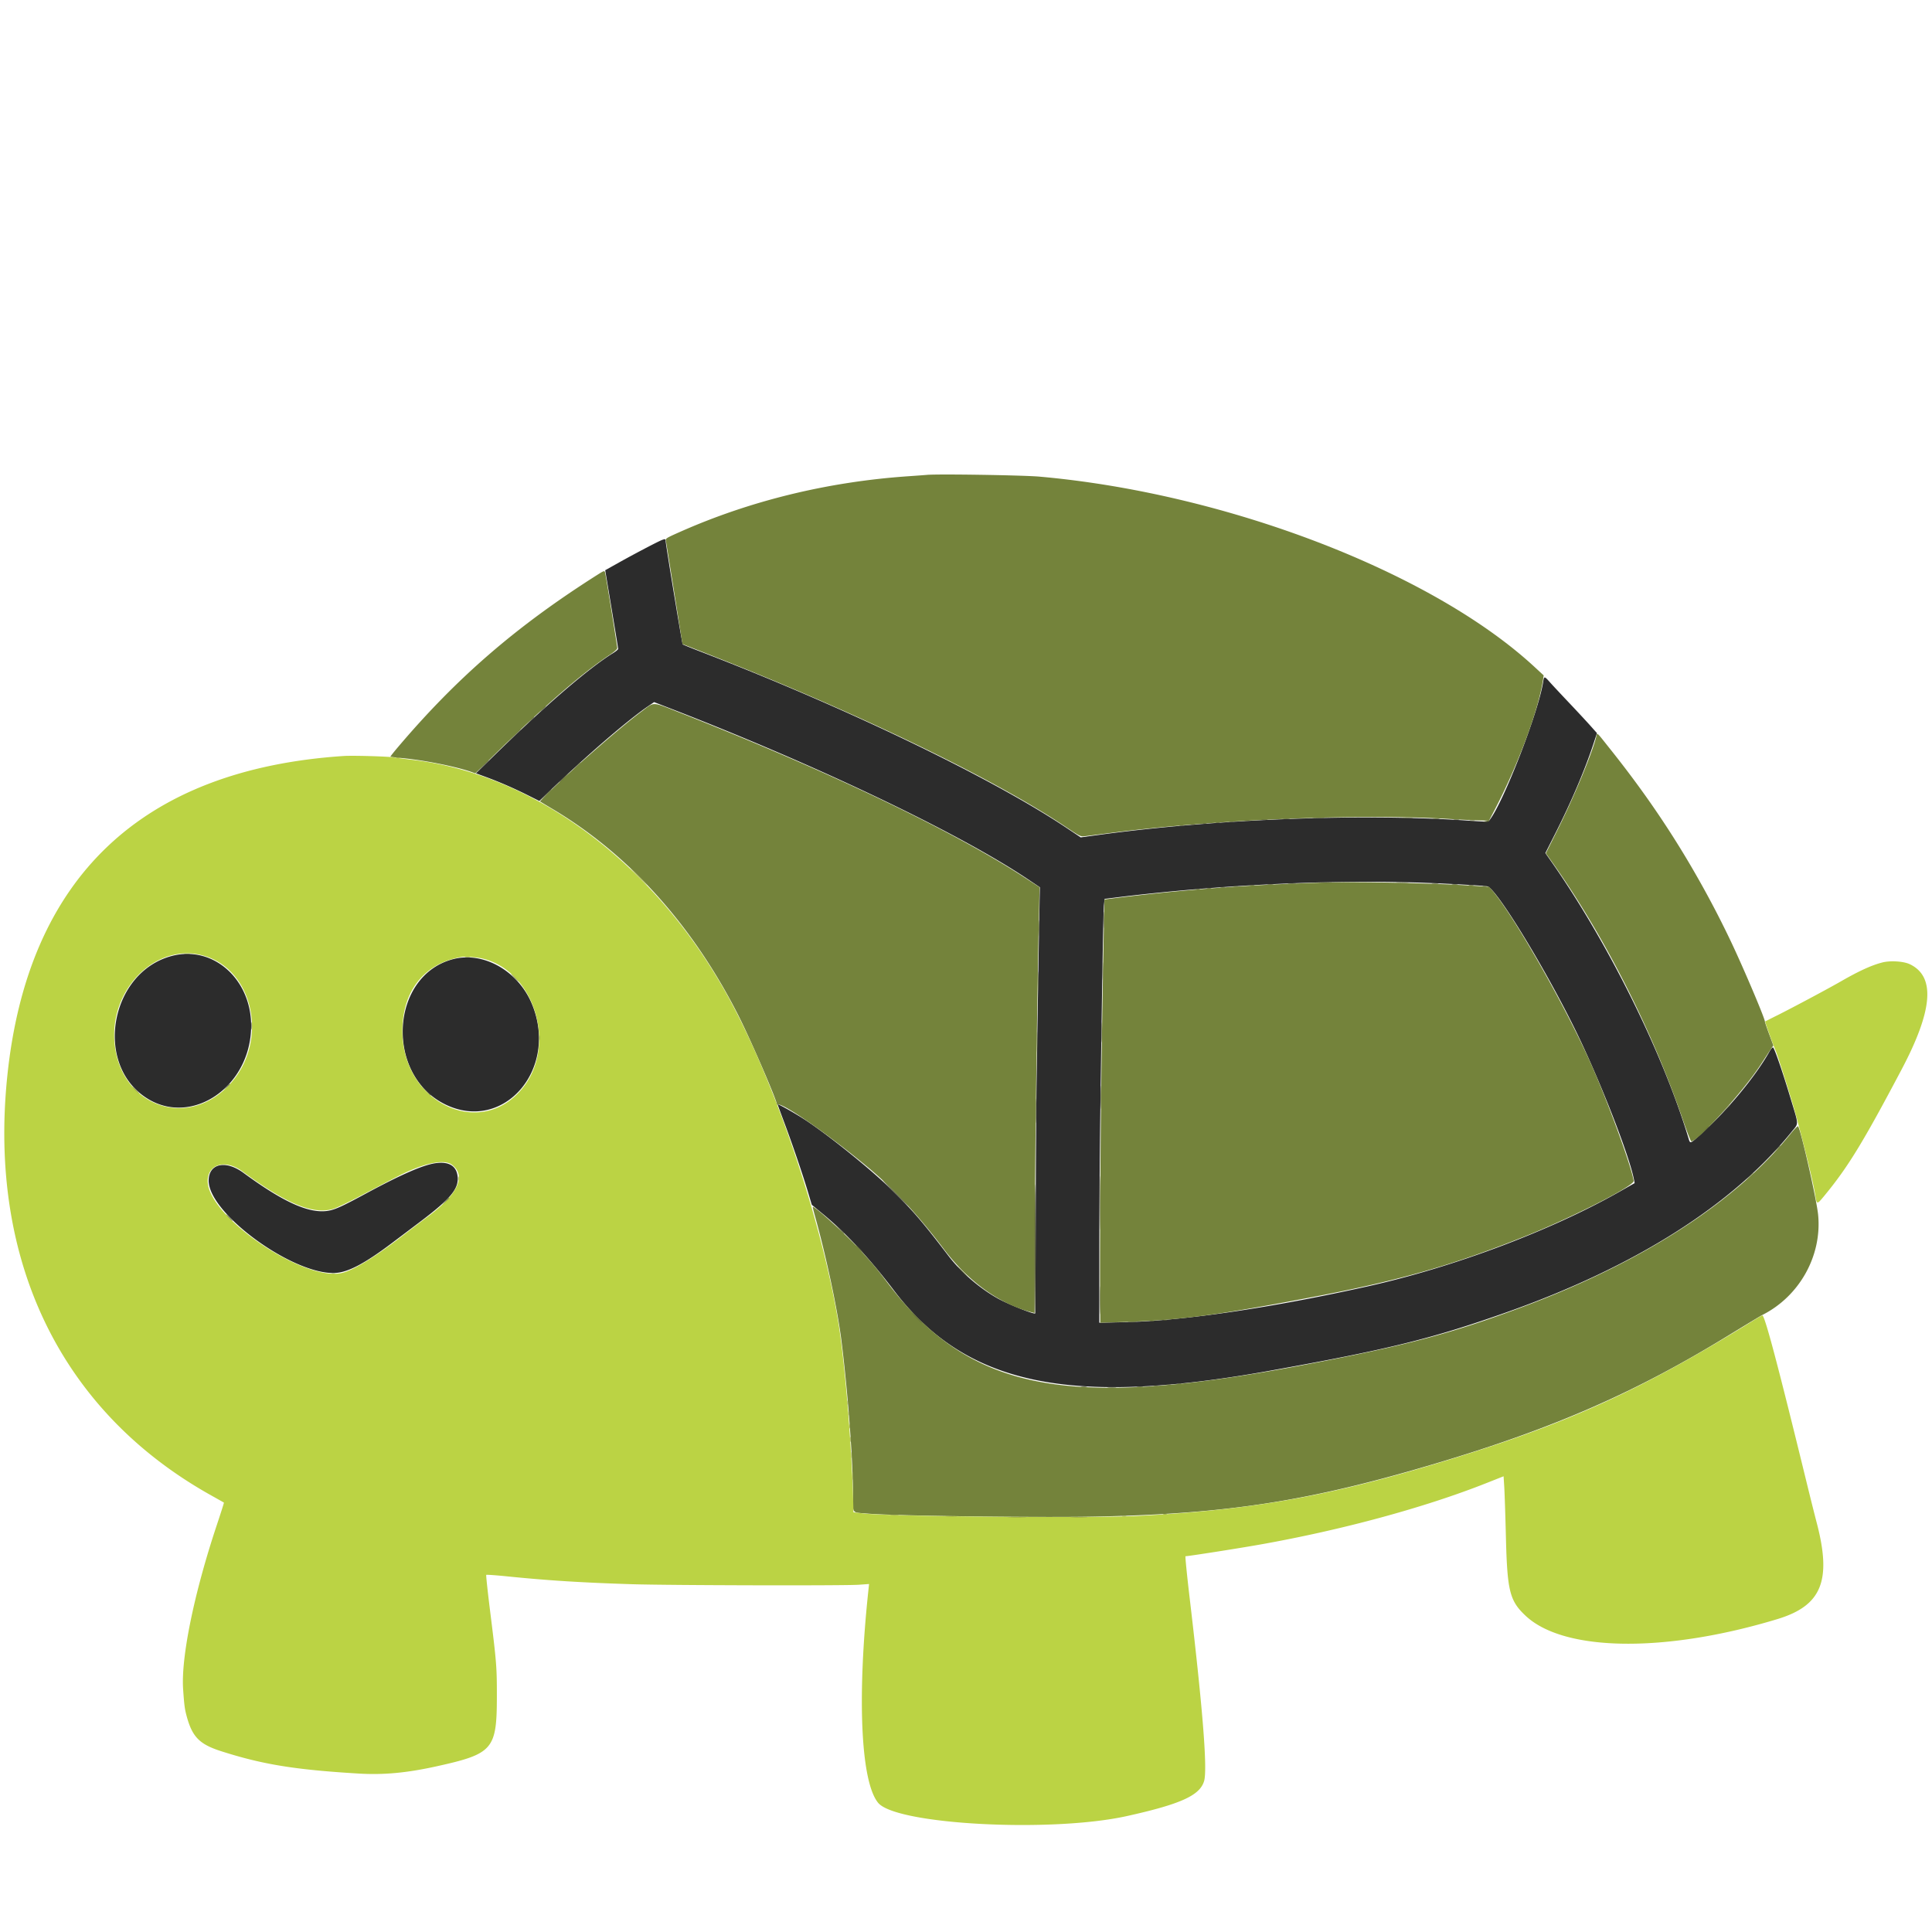 <svg xmlns="http://www.w3.org/2000/svg" width="400" height="400"><g fill-rule="evenodd"><path d="M134.3 113.157a237.2 237.2 0 00-6 3.223l-3 1.679 1.337 8.02c.736 4.412 1.343 8.126 1.35 8.254.007.128-.459.523-1.037.877-4.908 3.013-13.943 10.775-24.231 20.817l-4.18 4.08 2.08.765c2.785 1.023 5.774 2.325 8.66 3.769l2.378 1.191 1.222-1.177c8.247-7.943 17.02-15.534 21.358-18.48l1.189-.808 3.737 1.449c30.162 11.697 59.401 25.672 73.572 35.166l2.565 1.718-.051 2.3c-.091 4.107-.48 27.432-.633 38-.083 5.665-.166 18.753-.185 29.085-.019 10.332-.061 18.811-.092 18.843-.25.25-5.655-1.908-7.801-3.115-3.782-2.126-7.608-5.438-10.181-8.813-5.401-7.084-7.377-9.382-11.785-13.705-4.173-4.093-12.569-10.891-17.609-14.258-1.986-1.327-5.963-3.584-5.963-3.384 0 .048.625 1.753 1.388 3.788 1.668 4.444 3.87 10.903 4.919 14.429l.765 2.571 2.314 1.907c4.791 3.948 9.683 9.216 14.727 15.859 14.808 19.504 36.21 24.068 77.787 16.59 24.556-4.417 33.539-6.633 48.9-12.062 26.656-9.422 46.854-22.2 59.141-37.416 1.501-1.859 1.528-1.118-.251-7.019-1.645-5.46-3.334-10.358-3.601-10.441-.116-.037-.427.318-.69.787-2.948 5.258-8.853 12.362-14.368 17.285-2.223 1.985-2.072 1.954-2.507.519-5.342-17.615-16.712-40.492-28.425-57.188l-1.148-1.638 2.006-3.962c3.331-6.578 6.131-13.149 7.936-18.618l.744-2.257-1.368-1.538c-.753-.846-2.764-3.01-4.469-4.81-1.705-1.799-3.491-3.714-3.968-4.255-1.066-1.209-1.152-1.213-1.324-.071-.931 6.212-8.201 24.958-11.141 28.729-.25.321-.54.324-4.467.057-22.205-1.51-52.488-.327-76.641 2.993l-3.508.482-2.955-1.976c-15.498-10.366-45.865-24.988-75.796-36.499-1.925-.74-3.567-1.407-3.649-1.482-.132-.12-3.551-20.867-3.551-21.548 0-.456-.399-.309-3.5 1.288m161.2 69.641c5.515.213 11.455.552 12.425.709 1.766.287 11.583 16.253 18.072 29.393 5.032 10.188 11.363 26.317 12.308 31.357l.131.699-3.168 1.798c-14.224 8.069-34.24 15.594-52.05 19.568-19.897 4.439-38.256 7.148-50.268 7.418l-5.35.12.005-14.38c.002-7.909.088-20.545.191-28.08.382-28.109.641-42.935.771-44.098l.133-1.197 1.962-.244c21.599-2.689 45.401-3.813 64.838-3.063M35.6 197.913c-12.676 3.308-16.197 22.107-5.483 29.273 9.426 6.304 21.889-2.142 21.882-14.828-.006-9.694-7.914-16.659-16.399-14.445m58.272.654c-13.107 3.346-14.252 23.952-1.672 30.096 12.126 5.922 23.556-7.415 17.894-20.879-2.847-6.769-9.966-10.814-16.222-9.217M90.2 240.822c-2.586.357-7.185 2.366-14.6 6.378-3.95 2.137-5.567 2.918-6.786 3.279-4 1.183-9.468-1.089-18.403-7.645-3.71-2.722-7.21-1.941-7.211 1.608-.002 6.819 17.573 19.603 26.268 19.107 2.647-.151 6.128-2 11.732-6.232l5.7-4.301c6.335-4.778 8.064-6.83 7.858-9.32-.188-2.27-1.76-3.261-4.558-2.874" fill="#2c2c2c"/><path d="M191.9 98.319c-.44.04-2.195.169-3.9.287-16.65 1.152-32.699 5.07-47.267 11.541-2.841 1.262-2.963 1.34-2.867 1.835.055.285.85 5.209 1.767 10.942l1.667 10.424 5.5 2.155c30.57 11.981 58.788 25.615 73.8 35.66 3.016 2.018 3.124 2.071 4 1.964.495-.061 3.015-.381 5.6-.711 21.806-2.79 52.012-3.996 70.6-2.817 1.925.122 4.398.239 5.495.261l1.996.04 1.248-2.4c4.809-9.25 9.043-20.683 9.939-26.835l.122-.835-1.95-1.8c-21.198-19.569-63.795-35.929-102.45-39.348-3.435-.303-20.962-.577-23.3-.363m-68.31 20.75c-16.734 10.618-29.027 21.253-41.263 35.696-.865 1.021-1.54 1.88-1.5 1.91.04.029 1.198.162 2.573.293 4.528.435 11.152 1.77 14.256 2.873l.756.269 4.544-4.418c10.488-10.196 17.653-16.379 23.394-20.189.897-.594 1.45-1.098 1.45-1.318 0-.366-2.313-14.728-2.502-15.535-.135-.574-.149-.571-1.708.419m9.254 28.221c-4.977 3.716-16.568 13.915-20.399 17.95l-.656.69 2.756 1.647c15.77 9.423 28.935 24.084 38.363 42.723 2.526 4.992 8.086 17.865 7.933 18.365-.028.091.043.107.158.036.864-.534 10.407 6.089 18.701 12.98 5.296 4.399 10.471 9.975 15.697 16.91 5.093 6.759 11.635 11.459 18.253 13.115l.55.137.002-10.171c.004-15.161.497-54.434.912-72.572l.123-5.4-3.269-2.124c-14.864-9.657-40.928-22.116-71.057-33.964-6.124-2.408-5.317-2.376-8.067-.322m197.593 5.429c-.99 3.704-4.594 12.347-7.949 19.065l-2.439 4.883.939 1.317c10.961 15.365 20.885 34.844 27.419 53.816.852 2.475 1.642 4.5 1.755 4.5 1.389 0 10.832-10.436 14.378-15.89.826-1.27 1.752-2.68 2.057-3.131l.554-.822-.875-2.367c-.482-1.302-.876-2.467-.876-2.589 0-.651-4.284-10.76-6.949-16.396A200.141 200.141 0 00351.639 182c-5.301-9.379-11.177-18.035-18.295-26.95-3.032-3.798-2.606-3.456-2.907-2.331m-56.037 30c-11.759.331-21.952.957-32.59 2-4.739.465-13.036 1.436-13.129 1.537-.064.069-.464 22.419-.673 37.544-.188 13.704-.311 36.569-.244 45.379l.036 4.68 4.55-.14c11.888-.365 19.675-1.398 40.15-5.323 17.267-3.311 28.194-6.441 42.89-12.289 9.952-3.959 23.009-10.598 22.849-11.617-.46-2.942-5.19-15.941-8.693-23.89-5.307-12.045-16.225-31.233-20.682-36.347l-.564-.647-3-.202c-8.171-.549-23.598-.891-30.9-.685m96.3 52.04c-11.344 14.087-30.745 26.618-55.496 35.846-14.95 5.573-24.232 8.025-45.804 12.096-48.58 9.17-68.566 5.238-85.411-16.801-2.716-3.555-2.782-3.634-5.754-6.954-2.582-2.882-9.691-9.357-9.97-9.078-.027.028.175.856.45 1.841 2.31 8.275 4.676 19.383 5.473 25.691 1.341 10.618 2.412 24.838 2.412 32.046 0 4.134-.404 3.636 3.2 3.941 5.376.454 35.306.842 46.9.607 27.978-.565 45.04-3.285 72.276-11.519 23.237-7.026 39.88-14.361 58.624-25.836 3.685-2.256 6.97-4.238 7.3-4.405 7.686-3.888 12.353-12.285 11.522-20.734-.314-3.197-3.623-17.781-4.154-18.312-.092-.092-.798.615-1.568 1.571M68.65 263.738c.193.05.508.05.7 0 .193-.05.035-.092-.35-.092s-.542.042-.35.092" fill="#74833b"/><path d="M71.2 156.517C29.277 159.291 5.72 181.726 1.5 222.9c-3.928 38.322 11.192 69.374 42.221 86.707 1.418.792 2.606 1.464 2.638 1.493.033.028-.613 2.065-1.434 4.526-4.72 14.136-7.468 27.514-7.011 34.125.233 3.365.336 4.135.761 5.672 1.167 4.224 2.66 5.722 7.125 7.149 8.595 2.748 15.251 3.831 28.4 4.621 5.237.315 10.007-.128 16.245-1.509 11.64-2.578 12.416-3.481 12.425-14.484.006-6.055-.067-6.978-1.4-17.659-.506-4.047-.865-7.413-.799-7.479.066-.066 2.035.074 4.375.311 8.454.857 15.338 1.289 25.854 1.621 7.543.238 43.968.323 46.915.109l2.114-.153-.156 1.475c-2.352 22.161-1.545 39.504 2.04 43.832 3.741 4.515 35.845 6.218 51.525 2.734 11.124-2.472 15.074-4.263 15.957-7.237.715-2.408-.257-14.762-2.977-37.804-.568-4.812-.961-8.75-.873-8.75.602 0 10.832-1.603 15.393-2.411 17.004-3.016 34.155-7.673 46.962-12.753l3.5-1.388.141 2.226c.077 1.224.23 5.871.341 10.326.279 11.261.777 13.242 4.119 16.362 7.95 7.424 28.875 7.687 52.086.655 9.193-2.785 11.294-7.961 8.126-20.017-.39-1.485-1.303-5.13-2.029-8.1-6.027-24.667-8.731-34.858-9.222-34.761-.109.022-1.134.62-2.28 1.33-22.592 14.003-37.507 20.826-62.082 28.4-24.703 7.614-40.901 10.553-64.9 11.776-9.869.503-51.549.132-56.9-.506l-2-.239-.044-1.7c-.324-12.427-1.771-29.829-3.17-38.1-3.731-22.063-13.657-50.948-23.435-68.2-15.169-26.763-39.632-44.843-64.651-47.783-1.485-.175-3.24-.405-3.9-.511-1.286-.207-8.481-.409-10.3-.289m-29.603 41.195c10.927 2.575 14.268 17.991 5.837 26.928-9.053 9.597-23.173 3.923-23.777-9.553-.481-10.727 8.646-19.566 17.94-17.375m58.203.723c10.852 2.51 15.647 18.025 8.325 26.937-8.753 10.652-24.855 2.883-24.816-11.972.021-8.316 4.593-13.999 12.291-15.283.695-.116 3.118.068 4.2.318m289.9.836c-2.217.567-4.841 1.766-8.604 3.933-2.553 1.471-9.976 5.433-13.153 7.021a133.047 133.047 0 00-2.49 1.261c-.064.056 1.723 5.023 2.164 6.014.451 1.012 3.373 10.283 4.161 13.2 2.039 7.546 3.646 14.186 4.042 16.7.321 2.036.347 2.04 1.816.262 4.937-5.972 8.034-11.028 16.054-26.207 6.511-12.323 7.057-19.289 1.71-21.828-1.296-.616-4.017-.785-5.7-.356M93.536 241.122c3.052 2.275 1.336 6.063-4.833 10.67a646.735 646.735 0 00-5.803 4.401c-5.611 4.309-9.949 6.924-12.26 7.392-8.102 1.641-27.658-11.842-27.639-19.056.009-3.544 3.688-4.58 7.17-2.019 9.15 6.729 14.59 8.985 18.78 7.79.632-.18 2.994-1.3 5.249-2.487 8.241-4.342 9.161-4.811 10.815-5.521 4.015-1.721 7.197-2.158 8.521-1.17" fill="#bbd344"/><path d="M112.189 146.95l-.689.75.75-.689c.698-.642.842-.811.689-.811-.033 0-.371.337-.75.75m-2.498 2.3l-.791.85.85-.791c.79-.735.942-.909.791-.909-.033 0-.416.382-.85.85m-3.396 3.2l-1.395 1.45 1.45-1.395c1.347-1.295 1.541-1.505 1.395-1.505-.031 0-.683.653-1.45 1.45m-6.501 6.3L98.5 160.1l1.35-1.294c.743-.712 1.35-1.32 1.35-1.35 0-.147-.204.04-1.406 1.294m19.497-.1l-.791.85.85-.791c.467-.434.85-.817.85-.85 0-.151-.174.001-.909.791m-2.691 2.45c-.486.495-.838.9-.783.9.055 0 .497-.405.983-.9s.838-.9.783-.9c-.055 0-.497.405-.983.9m-3.806 3.65l-1.294 1.35 1.35-1.294c.743-.712 1.35-1.32 1.35-1.35 0-.147-.204.04-1.406 1.294m159.156 4.597c.578.041 1.523.041 2.1 0 .577-.04.105-.073-1.05-.073s-1.627.033-1.05.073m18.407.001c.581.04 1.481.04 2-.001.519-.041.043-.074-1.057-.074-1.1.001-1.524.034-.943.075m-24.603.197c.359.044.899.044 1.2-.002.3-.046.006-.082-.654-.081-.66.001-.906.038-.546.083m31 0c.359.044.899.044 1.2-.002.3-.046.006-.082-.654-.081-.66.001-.906.038-.546.083m-35.504.198c.303.046.798.046 1.1 0 .303-.046.055-.083-.55-.083-.605 0-.853.037-.55.083m39.803.001c.304.045.754.044 1-.003.246-.048-.003-.085-.553-.084-.55.002-.751.041-.447.087m-43.303.197c.248.048.653.048.9 0s.045-.087-.45-.087-.698.039-.45.087m46.6 0c.248.048.652.048.9 0s.045-.087-.45-.087-.697.039-.45.087m3.25.059l-.7.147.638.027c.351.014.694-.064.762-.174.068-.11.096-.188.062-.174-.034.015-.377.093-.762.174m-53.048.141c.249.048.609.046.8-.004.192-.05-.012-.089-.452-.087-.44.003-.596.044-.348.091m-2.8.2c.249.048.609.046.8-.004.192-.05-.012-.089-.452-.087-.44.003-.596.044-.348.091m-2.702.197c.193.05.508.05.7 0 .193-.05.035-.092-.35-.092s-.543.042-.35.092m-2.4.2c.193.05.507.05.7 0 .193-.05.035-.092-.35-.092s-.543.042-.35.092m-2.4.2c.193.05.507.05.7 0 .193-.05.035-.092-.35-.092s-.542.042-.35.092m28.908 11.81a24.62 24.62 0 002.4 0c.628-.04.062-.072-1.258-.072-1.32.001-1.834.033-1.142.072m16.099 0c.637.04 1.627.039 2.2-.001.574-.04.053-.073-1.157-.072-1.21 0-1.679.033-1.043.073m-22.511.196c.355.045.985.045 1.4.002.414-.043.124-.079-.646-.08-.77-.001-1.11.034-.754.078m29.808.001c.359.044.899.044 1.2-.002.3-.046.006-.082-.654-.081-.66.001-.906.038-.546.083m-34.104.198c.302.046.798.046 1.1 0 .303-.046.055-.083-.55-.083-.605 0-.853.037-.55.083m38.2 0c.303.046.797.046 1.1 0 .303-.046.055-.083-.55-.083-.605 0-.852.037-.55.083m-41.9.198c.248.048.653.048.9 0s.045-.087-.45-.087-.698.039-.45.087m45.4 0c.247.048.653.048.9 0 .248-.048.045-.087-.45-.087s-.697.039-.45.087m-48.8.2c.247.048.652.048.9 0s.045-.087-.45-.087-.697.039-.45.087m51.7-.003c.193.05.508.05.7 0 .193-.05.035-.092-.35-.092s-.542.042-.35.092m-54.298.203c.249.048.609.046.8-.004.192-.05-.012-.089-.452-.087-.44.003-.596.044-.348.091m-2.8.2c.249.048.609.046.8-.004.192-.05-.012-.089-.452-.087-.44.003-.596.044-.348.091m-2.302.197c.193.05.507.05.7 0 .193-.05.035-.092-.35-.092s-.543.042-.35.092m-19.171 6.362c0 1.54.032 2.144.07 1.341a34.38 34.38 0 00-.001-2.8c-.038-.737-.069-.081-.069 1.459m-13.401 1.7c0 1.485.032 2.093.07 1.35.039-.742.039-1.957 0-2.7-.038-.742-.07-.135-.07 1.35m-176.825 5.344c.304.045.754.044 1-.003.246-.048-.003-.085-.553-.084-.55.002-.751.041-.447.087M228.28 201.1c0 1.65.031 2.298.069 1.441.037-.858.037-2.208-.001-3-.038-.793-.068-.091-.068 1.559m-13.399 2.1c0 1.815.031 2.557.068 1.65.037-.908.037-2.392 0-3.3-.037-.907-.068-.165-.068 1.65m13.201 10.5c0 1.87.03 2.662.067 1.76.037-.902.037-2.432 0-3.4s-.067-.23-.067 1.64m-176.018-1.3c0 .715.036 1.007.081.65a6.418 6.418 0 000-1.3c-.045-.357-.081-.065-.081.65m162.618 3.3c0 1.87.03 2.662.067 1.76.037-.902.037-2.432 0-3.4s-.067-.23-.067 1.64m13.202 11.5c0 2.145.029 3.022.065 1.95a70.43 70.43 0 000-3.9c-.036-1.072-.065-.195-.065 1.95m-180.997-2.15l-.587.65.65-.587c.358-.323.65-.616.65-.65 0-.155-.165-.019-.713.587m41.305.8c.49.523.918.95.95.95.15 0-.009-.18-.892-1.008l-.95-.892.892.95M214.484 230c0 2.255.03 3.178.065 2.05a77.838 77.838 0 000-4.1c-.035-1.128-.065-.205-.065 2.05m142.905-.45l-.689.75.75-.689c.698-.642.842-.811.689-.811-.033 0-.371.338-.75.75m-4.498 4.5l-.791.85.85-.791c.79-.735.942-.909.791-.909-.033 0-.416.382-.85.85m14.898 3.9l-.689.75.75-.689c.413-.379.75-.717.75-.75 0-.153-.169-.009-.811.689M227.692 249.1c0 4.95.026 6.946.058 4.436s.032-6.56 0-9c-.032-2.44-.058-.386-.058 4.564m134.497-5.55l-.689.75.75-.689c.413-.379.75-.717.75-.75 0-.153-.169-.009-.811.689M185.3 247c1.427 1.43 2.639 2.6 2.694 2.6.055 0-1.067-1.17-2.494-2.6-1.427-1.43-2.639-2.6-2.694-2.6-.055 0 1.067 1.17 2.494 2.6m28.853 11.6c-.029 7.37.015 13.4.097 13.4s.15-6.03.15-13.4-.044-13.4-.097-13.4c-.054 0-.121 6.03-.15 13.4m-121.964-9.85l-.689.75.75-.689c.413-.379.75-.717.75-.75 0-.153-.169-.009-.811.689M47.4 252.1c.373.385.723.7.778.7.055 0-.205-.315-.578-.7-.373-.385-.723-.7-.778-.7-.055 0 .205.315.578.7m126.392 2.35c.828.883 1.008 1.042 1.008.892 0-.032-.427-.46-.95-.95l-.95-.892.892.95m4.008 4.05c.373.385.723.7.778.7.055 0-.205-.315-.578-.7-.373-.385-.723-.7-.778-.7-.055 0 .205.315.578.7m21.4 4.8c.597.605 1.131 1.1 1.186 1.1.055 0-.389-.495-.986-1.1-.597-.605-1.131-1.1-1.186-1.1-.055 0 .389.495.986 1.1m28.486 5.9c0 2.585.029 3.643.063 2.35.035-1.293.035-3.407 0-4.7-.034-1.292-.063-.235-.063 2.35m-37.886 3.7c.597.605 1.131 1.1 1.186 1.1.055 0-.389-.495-.986-1.1-.597-.605-1.131-1.1-1.186-1.1-.055 0 .389.495.986 1.1m51.05.438c.193.05.507.05.7 0 .193-.05.035-.092-.35-.092s-.543.042-.35.092m-2.698.203c.249.048.609.046.8-.004.192-.05-.012-.089-.452-.087-.44.003-.596.044-.348.091m-4.502.205a8.737 8.737 0 001.5 0c.413-.043.075-.079-.75-.079s-1.162.036-.75.079m10.2 12.792c.193.05.507.05.7 0 .193-.05.035-.092-.35-.092s-.543.042-.35.092m-2.298.203c.249.048.609.046.8-.004.192-.05-.012-.089-.452-.087-.44.003-.596.044-.348.091m-2.6.2c.249.048.609.046.8-.004.192-.05-.012-.089-.452-.087-.44.003-.596.044-.348.091m-15.102.202c.303.046.798.046 1.1 0 .303-.046.055-.083-.55-.083-.605 0-.852.037-.55.083m11.6 0c.303.046.798.046 1.1 0 .303-.046.055-.083-.55-.083-.605 0-.852.037-.55.083m-6 .203a8.737 8.737 0 001.5 0c.413-.043.075-.079-.75-.079s-1.162.036-.75.079" fill="#5e6636"/><path d="M82.05 156.938c.193.05.508.05.7 0 .192-.05.035-.092-.35-.092s-.542.042-.35.092M132.2 181.5c.93.935 1.736 1.7 1.791 1.7.055 0-.661-.765-1.591-1.7-.93-.935-1.736-1.7-1.791-1.7-.055 0 .661.765 1.591 1.7m-35.85 16.641c.248.048.652.048.9 0s.045-.087-.45-.087-.697.039-.45.087m10.15 4.259c.43.44.826.8.881.8.055 0-.251-.36-.681-.8-.43-.44-.826-.8-.881-.8-.055 0 .251.36.681.8m5.15 12.5c.003.44.044.596.091.348.048-.249.046-.609-.004-.8-.05-.192-.089.012-.087.452M28 225.7c.373.385.723.7.778.7.055 0-.205-.315-.578-.7-.373-.385-.723-.7-.778-.7-.055 0 .205.315.578.7M94.846 244c0 .385.042.543.092.35.05-.193.05-.507 0-.7-.05-.193-.092-.035-.092.35m80.6 46.4c0 .385.042.543.092.35.05-.192.05-.507 0-.7-.05-.192-.092-.035-.092.35m.2 2.2c0 .385.042.543.092.35.05-.193.05-.507 0-.7-.05-.192-.092-.035-.092.35m.204 2.7c.003.44.044.596.091.348.048-.249.046-.609-.004-.8-.05-.192-.089.012-.087.452m.204 2.7c0 .495.039.697.087.45a2.83 2.83 0 000-.9c-.048-.247-.087-.045-.087.45m.203 3.3c.002.55.041.751.087.447a3.627 3.627 0 00-.003-1c-.048-.246-.085.003-.084.553m.207 4.3c0 .715.036 1.008.081.65a6.418 6.418 0 000-1.3c-.045-.357-.081-.065-.081.65m64.386 7.938c.193.05.507.05.7 0 .193-.05.035-.092-.35-.092s-.543.042-.35.092m-56.4.208a8.737 8.737 0 001.5 0c.413-.043.075-.079-.75-.079s-1.162.036-.75.079m11.507.202c.581.04 1.481.04 2-.001.519-.041.043-.074-1.057-.074-1.1.001-1.524.034-.943.075m36.395-.007c.249.048.609.046.8-.004.192-.05-.012-.089-.452-.087-.44.003-.596.044-.348.091m-23.393.208c.913.037 2.353.037 3.2-.001.848-.037.101-.067-1.659-.067s-2.453.031-1.541.068m12.991 0c.798.037 2.103.037 2.9 0 .798-.038.145-.07-1.45-.07s-2.247.032-1.45.07" fill="#97a43f"/></g></svg>